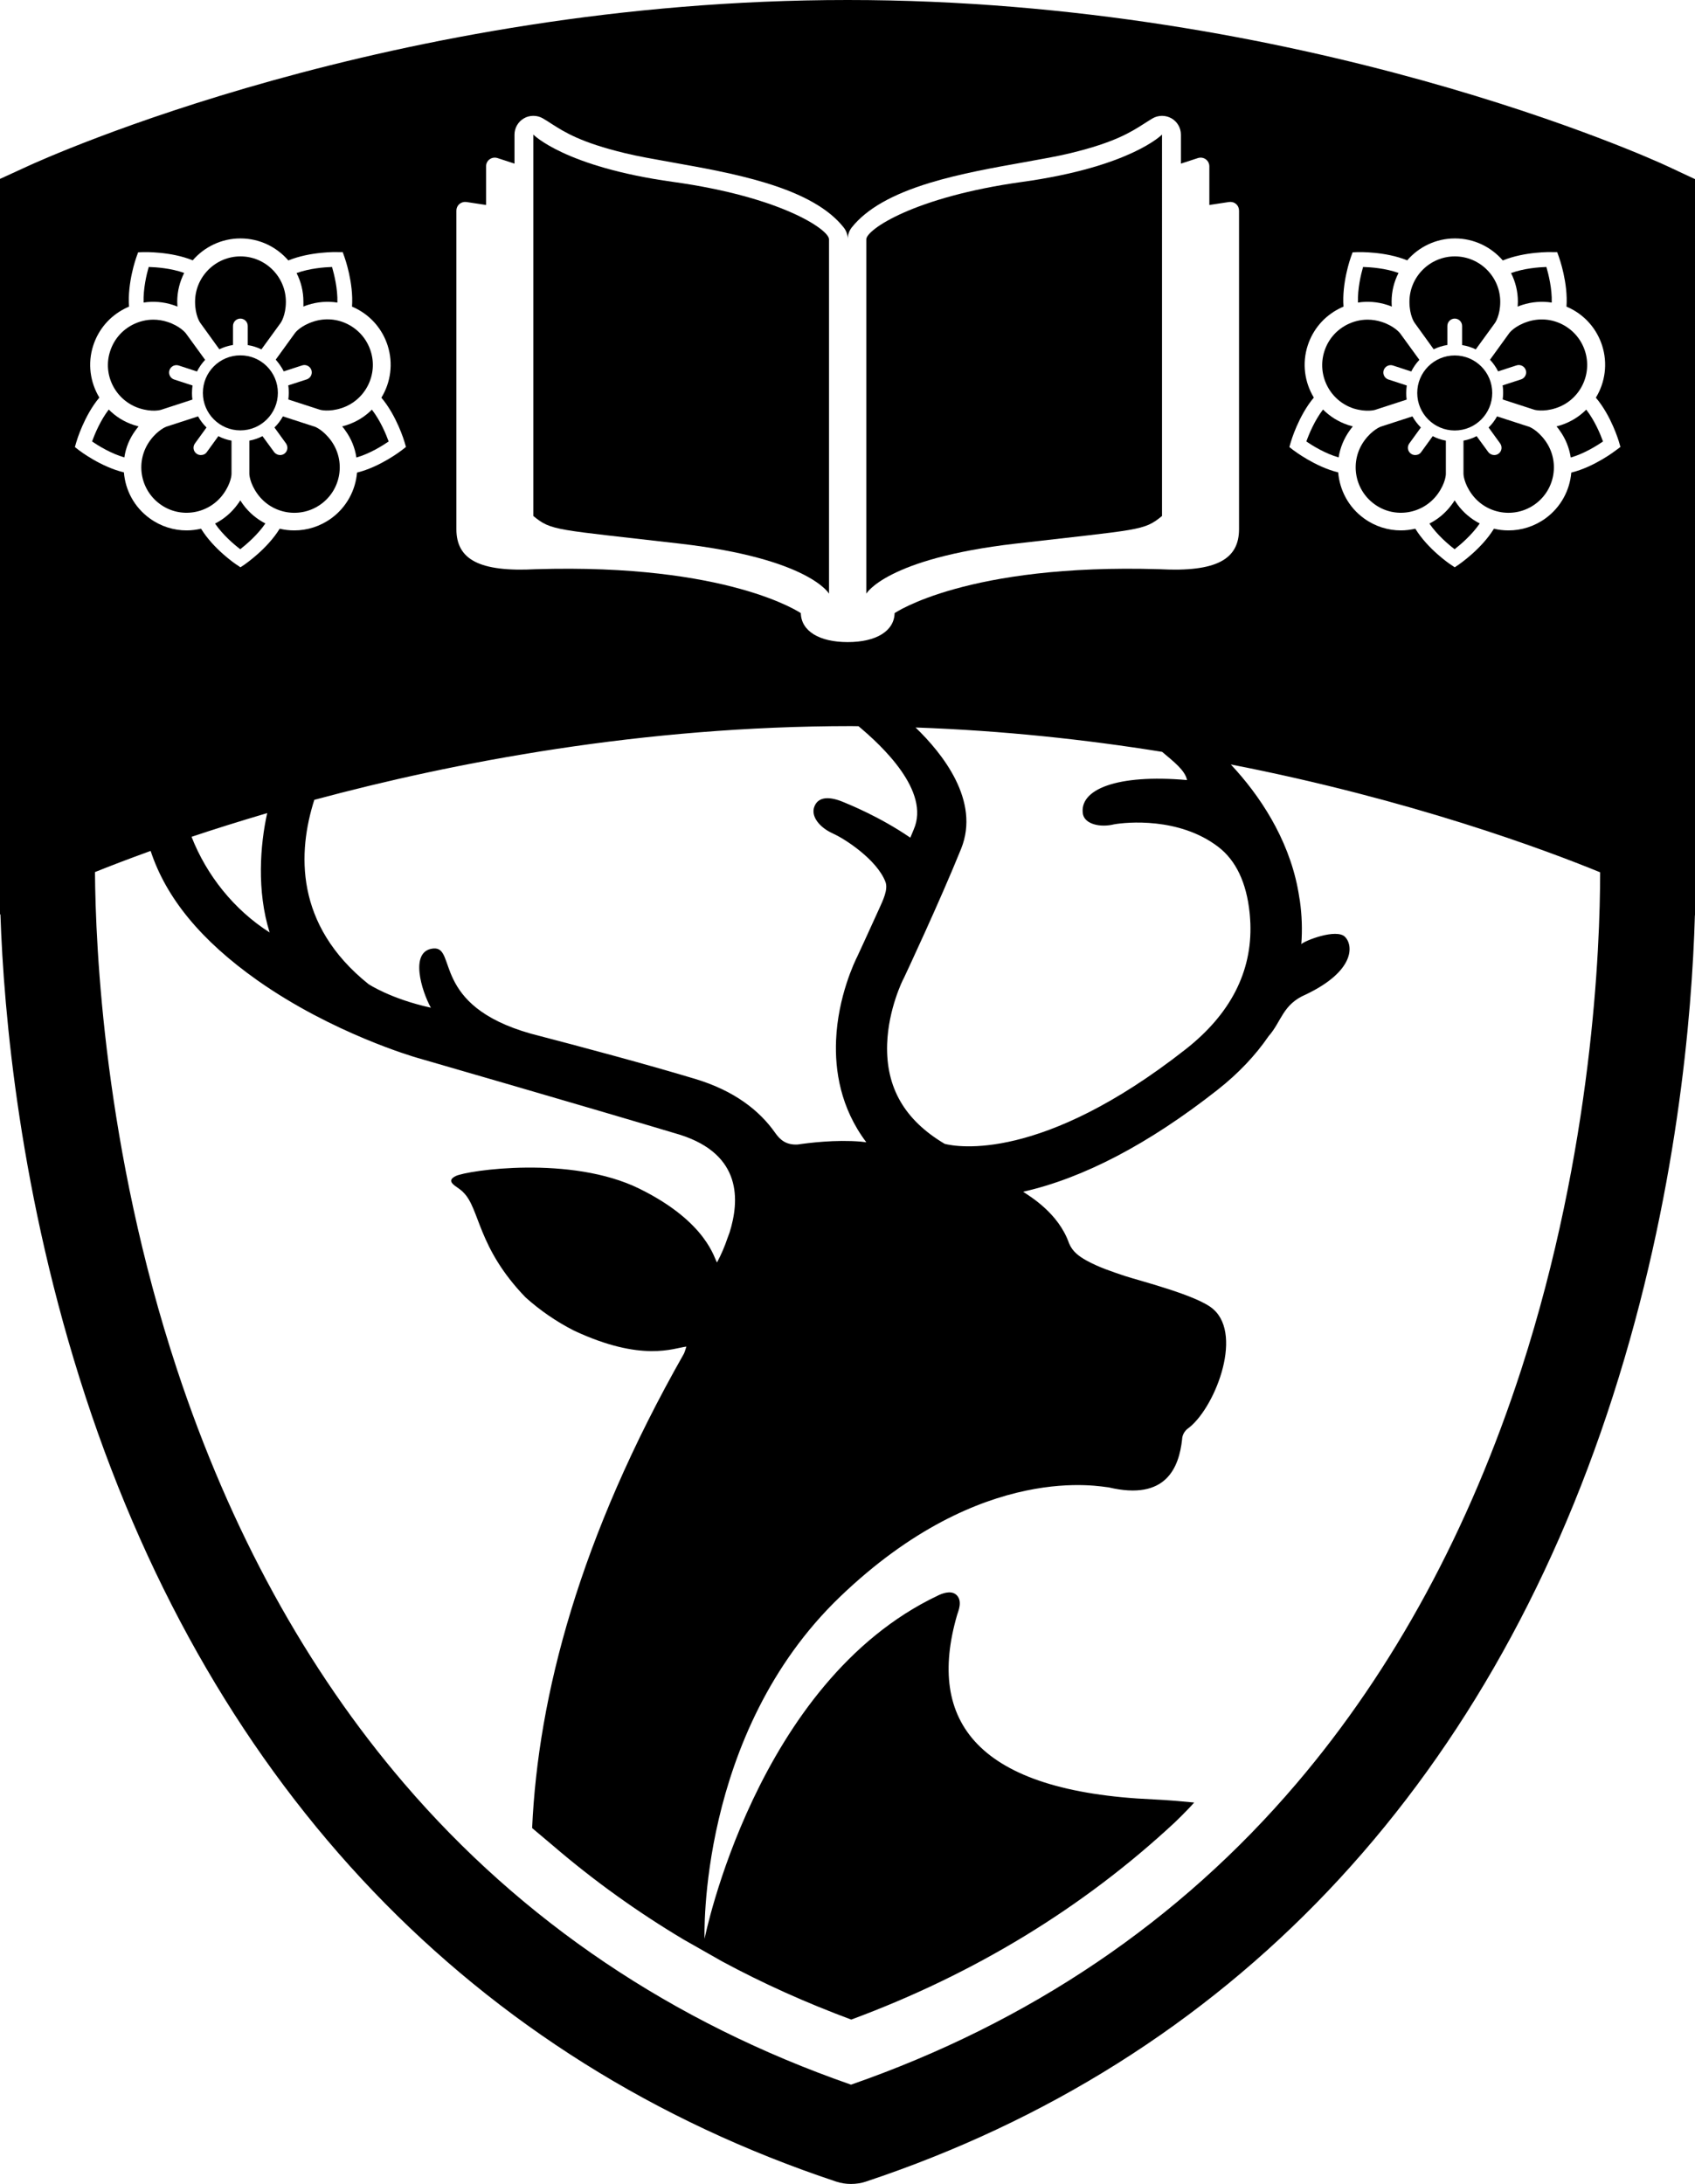 <?xml version="1.0" encoding="UTF-8"?>
<svg id="Layer_2" xmlns="http://www.w3.org/2000/svg" viewBox="0 0 158.66 204.35">
  <g id="Artwork">
    <g>
      <path d="M26.56,34.75l1.72-.56c.36-.12.75.08.87.44s-.08.75-.44.87l-1.73.56c.04.23.05.46.05.7,0,.21-.02.42-.04.62l2.96.96s.81.24,2.01-.15c2.23-.72,3.46-3.13,2.73-5.36-.35-1.08-1.1-1.96-2.11-2.48-1.01-.52-2.16-.61-3.24-.26-1.21.39-1.7,1.03-1.72,1.06l-1.81,2.5c.29.34.55.7.75,1.1Z"/>
      <path d="M28.39,28.69c.14-.06.28-.11.43-.16.9-.29,1.84-.36,2.76-.22.04-1.29-.3-2.64-.5-3.33-.71.02-2.1.13-3.32.57.41.8.64,1.71.64,2.67,0,.17,0,.32,0,.47Z"/>
      <path d="M16.18,28.53c.15.05.29.1.43.16,0-.15-.02-.3-.02-.46,0-.97.24-1.88.65-2.69-1.22-.44-2.61-.54-3.32-.56-.2.69-.52,2.03-.48,3.33.9-.14,1.84-.07,2.74.22Z"/>
      <path d="M13.04,38.2c1.21.39,1.98.16,2.02.15l2.95-.96c-.03-.2-.04-.41-.04-.62,0-.24.02-.47.05-.7l-1.72-.56c-.36-.12-.56-.51-.44-.87s.51-.56.87-.44l1.71.56c.2-.4.46-.77.76-1.09l-1.81-2.49s-.51-.67-1.72-1.06c-.43-.14-.88-.21-1.32-.21-.66,0-1.32.16-1.93.47-1.01.52-1.76,1.39-2.11,2.48-.73,2.21.5,4.61,2.73,5.34Z"/>
      <path d="M20.53,32.68c.4-.19.83-.33,1.28-.4v-1.78c0-.38.31-.69.69-.69s.69.31.69.69v1.79c.45.07.88.21,1.28.4l1.81-2.49s.48-.69.48-1.96c0-2.34-1.91-4.25-4.25-4.25s-4.25,1.91-4.25,4.25c0,1.27.46,1.94.48,1.96l1.79,2.48Z"/>
      <path d="M32.47,39.77c-.15.05-.3.09-.44.13.1.11.19.23.28.36.57.78.92,1.66,1.05,2.55,1.25-.36,2.43-1.1,3.02-1.5-.24-.67-.77-1.95-1.57-2.98-.63.64-1.43,1.14-2.34,1.44Z"/>
      <path d="M77.6,55.55V22.39c0-.89-4.44-3.96-14.6-5.37s-13.08-4.43-13.08-4.43v35.69c1.72,1.41,2.02,1.23,13.74,2.59,12.1,1.4,13.94,4.68,13.94,4.68Z"/>
      <path d="M95.03,50.87c11.72-1.36,12.02-1.18,13.74-2.59V12.59s-2.92,3.02-13.08,4.43-14.6,4.48-14.6,5.37v33.16s1.84-3.28,13.94-4.68Z"/>
      <path d="M20.9,46.23c.75-1.03.77-1.84.77-1.87v-3.13c-.44-.08-.85-.22-1.23-.42l-1.08,1.49c-.13.19-.34.28-.56.28-.14,0-.28-.04-.4-.13-.31-.22-.38-.65-.15-.96l1.08-1.49c-.31-.31-.58-.66-.79-1.04l-2.96.96s-.79.28-1.54,1.31c-1.38,1.9-.96,4.56.94,5.94,1.88,1.38,4.55.95,5.92-.94Z"/>
      <path d="M22.75,47.2c-.09-.13-.18-.26-.26-.38-.08.13-.16.25-.26.38-.57.78-1.29,1.38-2.1,1.79.73,1.07,1.79,1.97,2.36,2.4.56-.44,1.62-1.34,2.35-2.41-.8-.41-1.52-1-2.09-1.78Z"/>
      <path d="M12.69,40.26c.09-.13.19-.25.28-.36-.14-.04-.29-.08-.44-.13-.92-.3-1.71-.8-2.35-1.45-.79,1.03-1.32,2.31-1.56,2.99.59.4,1.77,1.13,3.02,1.49.13-.9.48-1.77,1.05-2.54Z"/>
      <path d="M29.44,39.92h0l-2.96-.96c-.21.38-.48.74-.79,1.04l1.08,1.49c.22.31.16.74-.15.96-.12.09-.26.13-.4.13-.21,0-.42-.1-.56-.28l-1.09-1.49c-.38.2-.8.34-1.23.42v3.13s.02.84.77,1.87c1.38,1.9,4.04,2.32,5.94.94,1.9-1.38,2.32-4.04.94-5.94-.75-1.02-1.5-1.3-1.54-1.31Z"/>
      <path d="M22.5,40.27c1.93,0,3.51-1.57,3.51-3.51s-1.57-3.51-3.51-3.51-3.51,1.57-3.51,3.51,1.57,3.51,3.51,3.51Z"/>
      <path d="M143.1,39.92h-.01l-2.96-.96c-.21.38-.48.74-.79,1.04l1.08,1.49c.22.31.16.74-.15.96-.12.09-.26.13-.4.13-.21,0-.42-.1-.56-.28l-1.09-1.49c-.38.2-.8.34-1.23.42v3.13s.02.84.77,1.87c1.38,1.9,4.04,2.32,5.94.94s2.32-4.04.94-5.94c-.74-1.02-1.5-1.3-1.54-1.31Z"/>
      <path d="M148.36,32.84c-.35-1.08-1.1-1.96-2.11-2.48-1.01-.52-2.17-.61-3.25-.26-1.21.39-1.7,1.03-1.72,1.06l-1.81,2.5c.3.32.56.69.76,1.09l1.72-.56c.36-.12.75.08.87.44.12.36-.08.75-.44.87l-1.73.56c.04.23.05.46.05.7,0,.21-.02.42-.04.62l2.96.96s.81.24,2.01-.15c2.23-.72,3.45-3.12,2.73-5.35Z"/>
      <path d="M134.57,46.23c.75-1.03.77-1.84.77-1.87v-3.13c-.44-.08-.85-.22-1.23-.42l-1.08,1.49c-.13.19-.34.28-.56.28-.14,0-.28-.04-.4-.13-.31-.22-.38-.65-.15-.96l1.08-1.49c-.31-.31-.58-.66-.79-1.04l-2.96.96s-.79.28-1.54,1.31c-1.38,1.9-.96,4.56.94,5.94,1.88,1.38,4.54.95,5.92-.94Z"/>
      <path d="M136.42,47.2c-.09-.13-.18-.26-.26-.38-.08.13-.16.25-.26.38-.57.78-1.29,1.38-2.1,1.79.73,1.07,1.79,1.97,2.36,2.4.56-.44,1.62-1.34,2.35-2.41-.8-.41-1.52-1-2.09-1.78Z"/>
      <path d="M156.05,15.54c-1.36-.64-34.08-15.54-76.71-15.54S4.02,14.9,2.64,15.53l-2.64,1.21v68.83l.04-.02c.31,9.26,1.81,26.35,7.97,45.15,12.05,36.76,36.35,62.15,70.26,73.43.45.15.92.22,1.39.22s.94-.07,1.39-.22c33.92-11.28,58.11-36.71,69.93-73.52,6-18.67,7.4-35.65,7.67-44.97h.01V16.76l-2.61-1.22ZM42.72,19.71c0-.24.1-.46.28-.62.18-.15.42-.22.65-.19l1.85.28v-3.62c0-.26.12-.51.34-.66.21-.15.48-.19.73-.11l1.59.52v-2.71c0-.63.34-1.22.89-1.53.27-.16.57-.23.88-.23s.62.08.89.24.53.32.8.5c1.22.78,2.73,1.75,6.88,2.75,1.18.29,2.72.56,4.34.85,2.8.5,5.98,1.06,8.83,1.93,3.54,1.08,5.93,2.44,7.3,4.17.25.31.38.69.38,1.08,0-.39.14-.77.38-1.08,1.38-1.73,3.76-3.09,7.3-4.17,2.86-.87,6.03-1.43,8.83-1.93,1.62-.29,3.15-.56,4.34-.85,4.14-1,5.66-1.97,6.88-2.75.27-.17.53-.34.8-.5s.58-.24.89-.24.61.08.88.23c.55.31.89.9.89,1.53v2.71l1.59-.52c.25-.08.52-.04.73.11.21.15.34.4.34.66v3.62l1.85-.28c.23-.03.47.03.65.19.18.15.28.38.28.62v29.8c0,2.83-2.13,4.03-7.44,3.75-18.04-.55-24.8,4.11-24.8,4.11-.04,1.67-1.71,2.71-4.39,2.71s-4.35-1.04-4.39-2.71c0,0-6.77-4.66-24.8-4.11-5.31.28-7.44-.92-7.44-3.75,0-2.82,0-29.8,0-29.8ZM77.96,77.99c1.1.48,4.12,2.44,4.92,4.52.28.72-.25,1.77-.6,2.55-1.05,2.33-1.9,4.14-2.02,4.41-.25.49-1.83,3.77-2,7.86-.12,2.8.4,6.33,2.83,9.55-.34-.04-.52-.06-.52-.06-2.36-.2-4.88.12-5.9.27-1.07.06-1.64-.42-2.11-1.09-1.45-2.07-3.81-3.95-7.53-5.06-4.49-1.35-10.41-2.94-15.33-4.22h0c-9.41-2.65-6.89-8.19-9.15-7.97s-1.08,3.99-.22,5.54c-3.81-.84-5.85-2.22-5.84-2.21-6.94-5.56-6.62-12.38-5.07-17.24,13.08-3.52,30.72-6.9,50.26-6.9.23,0,.45.01.68.01,2.19,1.83,6.74,6.07,5.17,9.66-.11.25-.21.51-.32.77-2.91-1.99-5.79-3.13-6.24-3.32-1.22-.52-2.34-.58-2.73.38-.4.95.52,2.02,1.73,2.55ZM84.54,91.64l.05-.09c.14-.29,3.38-7.2,5.37-12.12,1.83-4.51-1.77-8.96-4.26-11.36,8.19.29,15.94,1.13,23.08,2.28,1.04.88,2.16,1.73,2.33,2.64-6.56-.58-10.15.88-9.74,3.2.2.94,1.64,1.26,2.92.94,1.13-.2,6.07-.69,9.73,2.1,1.67,1.27,2.66,3.36,2.95,6.19.01.07.01.14.02.21.02.26.04.52.05.79.16,4.52-1.87,8.47-6.06,11.76-13.5,10.6-21.42,9.14-22.55,8.85-3.75-2.22-5.52-5.27-5.39-9.34.11-3.31,1.49-6.03,1.5-6.05ZM7.38,42.12l-.37-.29.13-.45c.03-.11.73-2.48,2.16-4.18-.86-1.42-1.12-3.19-.57-4.88.49-1.5,1.53-2.72,2.94-3.44.13-.07.27-.13.41-.19-.17-2.21.65-4.53.69-4.64l.16-.44.47-.02c.12,0,2.59-.07,4.64.77,1.08-1.25,2.68-2.05,4.47-2.05s3.39.8,4.48,2.06c2.05-.84,4.51-.79,4.62-.78h.47s.16.45.16.45c.04.11.87,2.44.71,4.65.13.06.26.11.39.18,1.41.72,2.45,1.94,2.94,3.44.55,1.7.29,3.48-.58,4.9,1.43,1.69,2.14,4.05,2.17,4.16l.13.45-.37.29c-.09.07-2.05,1.58-4.21,2.11-.14,1.65-.97,3.23-2.41,4.28-1.05.76-2.26,1.13-3.46,1.13-.46,0-.92-.05-1.37-.16-1.16,1.89-3.19,3.28-3.28,3.35l-.39.26-.39-.26c-.1-.06-2.14-1.46-3.3-3.35-.44.1-.9.16-1.35.16-1.2,0-2.42-.37-3.46-1.13-1.45-1.05-2.28-2.64-2.41-4.3-2.17-.52-4.13-2.01-4.22-2.08ZM25.24,87.25c-3.34-2.13-5.9-5.35-7.31-8.95,2.11-.71,4.48-1.45,7.08-2.22h0c-.66,2.98-.99,7.29.23,11.17ZM142.42,128.07c-4.88,15.07-11.96,28.13-21.05,38.8-10.99,12.91-25.02,22.38-41.71,28.19-16.7-5.81-30.77-15.28-41.83-28.18-9.14-10.66-16.3-23.71-21.27-38.77-6.81-20.63-7.62-39.53-7.67-46.51,1.29-.52,3.05-1.2,5.21-1.98,1.45,4.4,4.71,8.38,10.01,12.12,7,4.93,14.63,7.15,14.95,7.24,0,0,15.45,4.46,24.6,7.2,5.83,1.86,5.56,6.18,4.63,9.15-.07.18-.13.36-.2.54-.12.36-.26.73-.42,1.1-.01.02-.01.03-.02.05-.16.36-.33.73-.53,1.1-.25-.24-.85-3.73-7.26-6.89s-16.11-1.72-17.2-1.19c-.55.27-.56.55-.08.91.28.21.59.39.82.65,1.53,1.54,1.29,5.13,5.79,9.79,1.38,1.24,2.9,2.28,4.55,3.12,6.38,2.98,9.33,1.62,10.51,1.49-.08.22-.13.45-.23.66-9.79,17.22-13.65,32.03-14.21,44.39l1.97,1.66c3.79,3.25,7.87,6.18,12.21,8.77h0s3.61,2.05,3.61,2.05c3.84,2.07,7.88,3.88,12.08,5.44,11.54-4.27,21.72-10.47,30.31-18.47,0,0,1.12-1.07,1.79-1.84-1.24-.12-2.49-.23-3.78-.29-16.56-.72-21.3-7.3-18.41-17.26.09-.31.56-1.32-.08-1.89-.52-.46-1.39-.09-1.73.08-17.04,8.09-21.83,32.11-21.83,32.11,0,0-.68-19.19,12.69-32.01s24.63-10.23,25.13-10.23c5.43,1.29,6.59-1.91,6.88-4.48.01-.36.17-.7.47-.97,2.5-1.75,5.29-8.7,2.47-11.2-1.38-1.29-6.94-2.68-8.3-3.13-1.22-.41-2.44-.81-3.58-1.44-.7-.39-1.31-.82-1.64-1.61-.99-2.84-3.67-4.4-4.3-4.83,5.63-1.27,11.74-4.46,18.18-9.52,1.96-1.54,3.56-3.23,4.8-5.04,1.22-1.38,1.3-2.97,3.49-3.9,4.59-2.19,4.45-4.59,3.66-5.39-.8-.8-3.74.34-4.09.68.1-1.33.06-2.69-.14-4.09-.01-.05-.02-.11-.03-.16-.02-.1-.03-.21-.05-.31-.03-.19-.06-.38-.1-.57-.01-.04-.02-.08-.02-.12-.93-4.71-3.56-8.68-6.26-11.56,16.87,3.29,29.44,7.99,34.57,10.09,0,7.01-.71,25.86-7.36,46.45ZM151.29,42.11c-.09.07-2.05,1.58-4.21,2.11-.14,1.65-.97,3.23-2.41,4.28-1.05.76-2.26,1.13-3.46,1.13-.46,0-.92-.05-1.37-.16-1.16,1.89-3.19,3.28-3.28,3.35l-.39.26-.39-.26c-.1-.06-2.14-1.46-3.3-3.35-.44.1-.9.16-1.35.16-1.2,0-2.42-.37-3.46-1.13-1.45-1.05-2.27-2.64-2.41-4.3-2.15-.52-4.11-2.02-4.2-2.08l-.37-.29.13-.45c.03-.11.73-2.48,2.16-4.18-.86-1.42-1.12-3.19-.57-4.88.49-1.5,1.53-2.72,2.94-3.44.13-.07.27-.13.41-.19-.17-2.21.65-4.53.69-4.64l.16-.44.47-.02c.12,0,2.59-.07,4.64.77,1.08-1.25,2.68-2.05,4.47-2.05s3.39.8,4.48,2.06c2.05-.84,4.51-.79,4.62-.78h.47s.16.45.16.45c.04.11.87,2.44.71,4.65.13.06.26.11.39.18,1.41.72,2.45,1.94,2.94,3.44.55,1.7.29,3.48-.58,4.9,1.44,1.69,2.14,4.05,2.17,4.16l.13.45-.39.29Z"/>
      <path d="M146.14,39.77c-.15.05-.3.09-.44.13.1.11.19.23.28.36.57.78.91,1.66,1.05,2.55,1.25-.36,2.43-1.1,3.02-1.5-.24-.67-.77-1.95-1.57-2.98-.64.64-1.43,1.14-2.34,1.44Z"/>
      <path d="M134.2,32.68c.4-.19.83-.33,1.28-.4v-1.78c0-.38.31-.69.69-.69s.69.31.69.69v1.79c.45.07.88.21,1.28.4l1.81-2.49s.48-.69.48-1.96c0-2.34-1.91-4.25-4.25-4.25s-4.25,1.91-4.25,4.25c0,1.27.46,1.94.48,1.96l1.79,2.48Z"/>
      <path d="M142.06,28.69c.14-.06.28-.11.43-.16.9-.29,1.84-.36,2.76-.22.04-1.29-.3-2.64-.5-3.33-.71.02-2.1.13-3.31.57.41.8.64,1.71.64,2.67-.01.17-.01.32-.02.47Z"/>
      <path d="M132.66,36.77c0,1.93,1.57,3.51,3.51,3.51s3.51-1.57,3.51-3.51-1.57-3.51-3.51-3.51-3.51,1.57-3.51,3.51Z"/>
      <path d="M129.85,28.53c.15.05.3.1.43.16-.01-.15-.02-.3-.02-.46,0-.97.23-1.88.65-2.69-1.22-.44-2.61-.54-3.32-.56-.2.69-.52,2.03-.48,3.33.9-.14,1.84-.07,2.74.22Z"/>
      <path d="M128.72,38.35l2.95-.96c-.03-.2-.04-.41-.04-.62,0-.24.02-.47.05-.7l-1.72-.56c-.36-.12-.56-.51-.44-.87s.51-.56.87-.44l1.71.56c.2-.4.46-.77.76-1.09l-1.81-2.49s-.51-.67-1.72-1.06c-.43-.14-.88-.21-1.32-.21-.66,0-1.32.16-1.93.47-1.01.52-1.76,1.39-2.11,2.48-.72,2.23.5,4.63,2.73,5.36,1.21.37,1.99.14,2.02.13Z"/>
      <path d="M123.84,38.32c-.79,1.03-1.32,2.31-1.56,2.99.59.4,1.77,1.13,3.02,1.49.14-.89.49-1.76,1.05-2.54.09-.13.19-.25.28-.36-.14-.04-.29-.08-.44-.13-.91-.3-1.71-.81-2.35-1.45Z"/>
    </g>
  </g>
</svg>